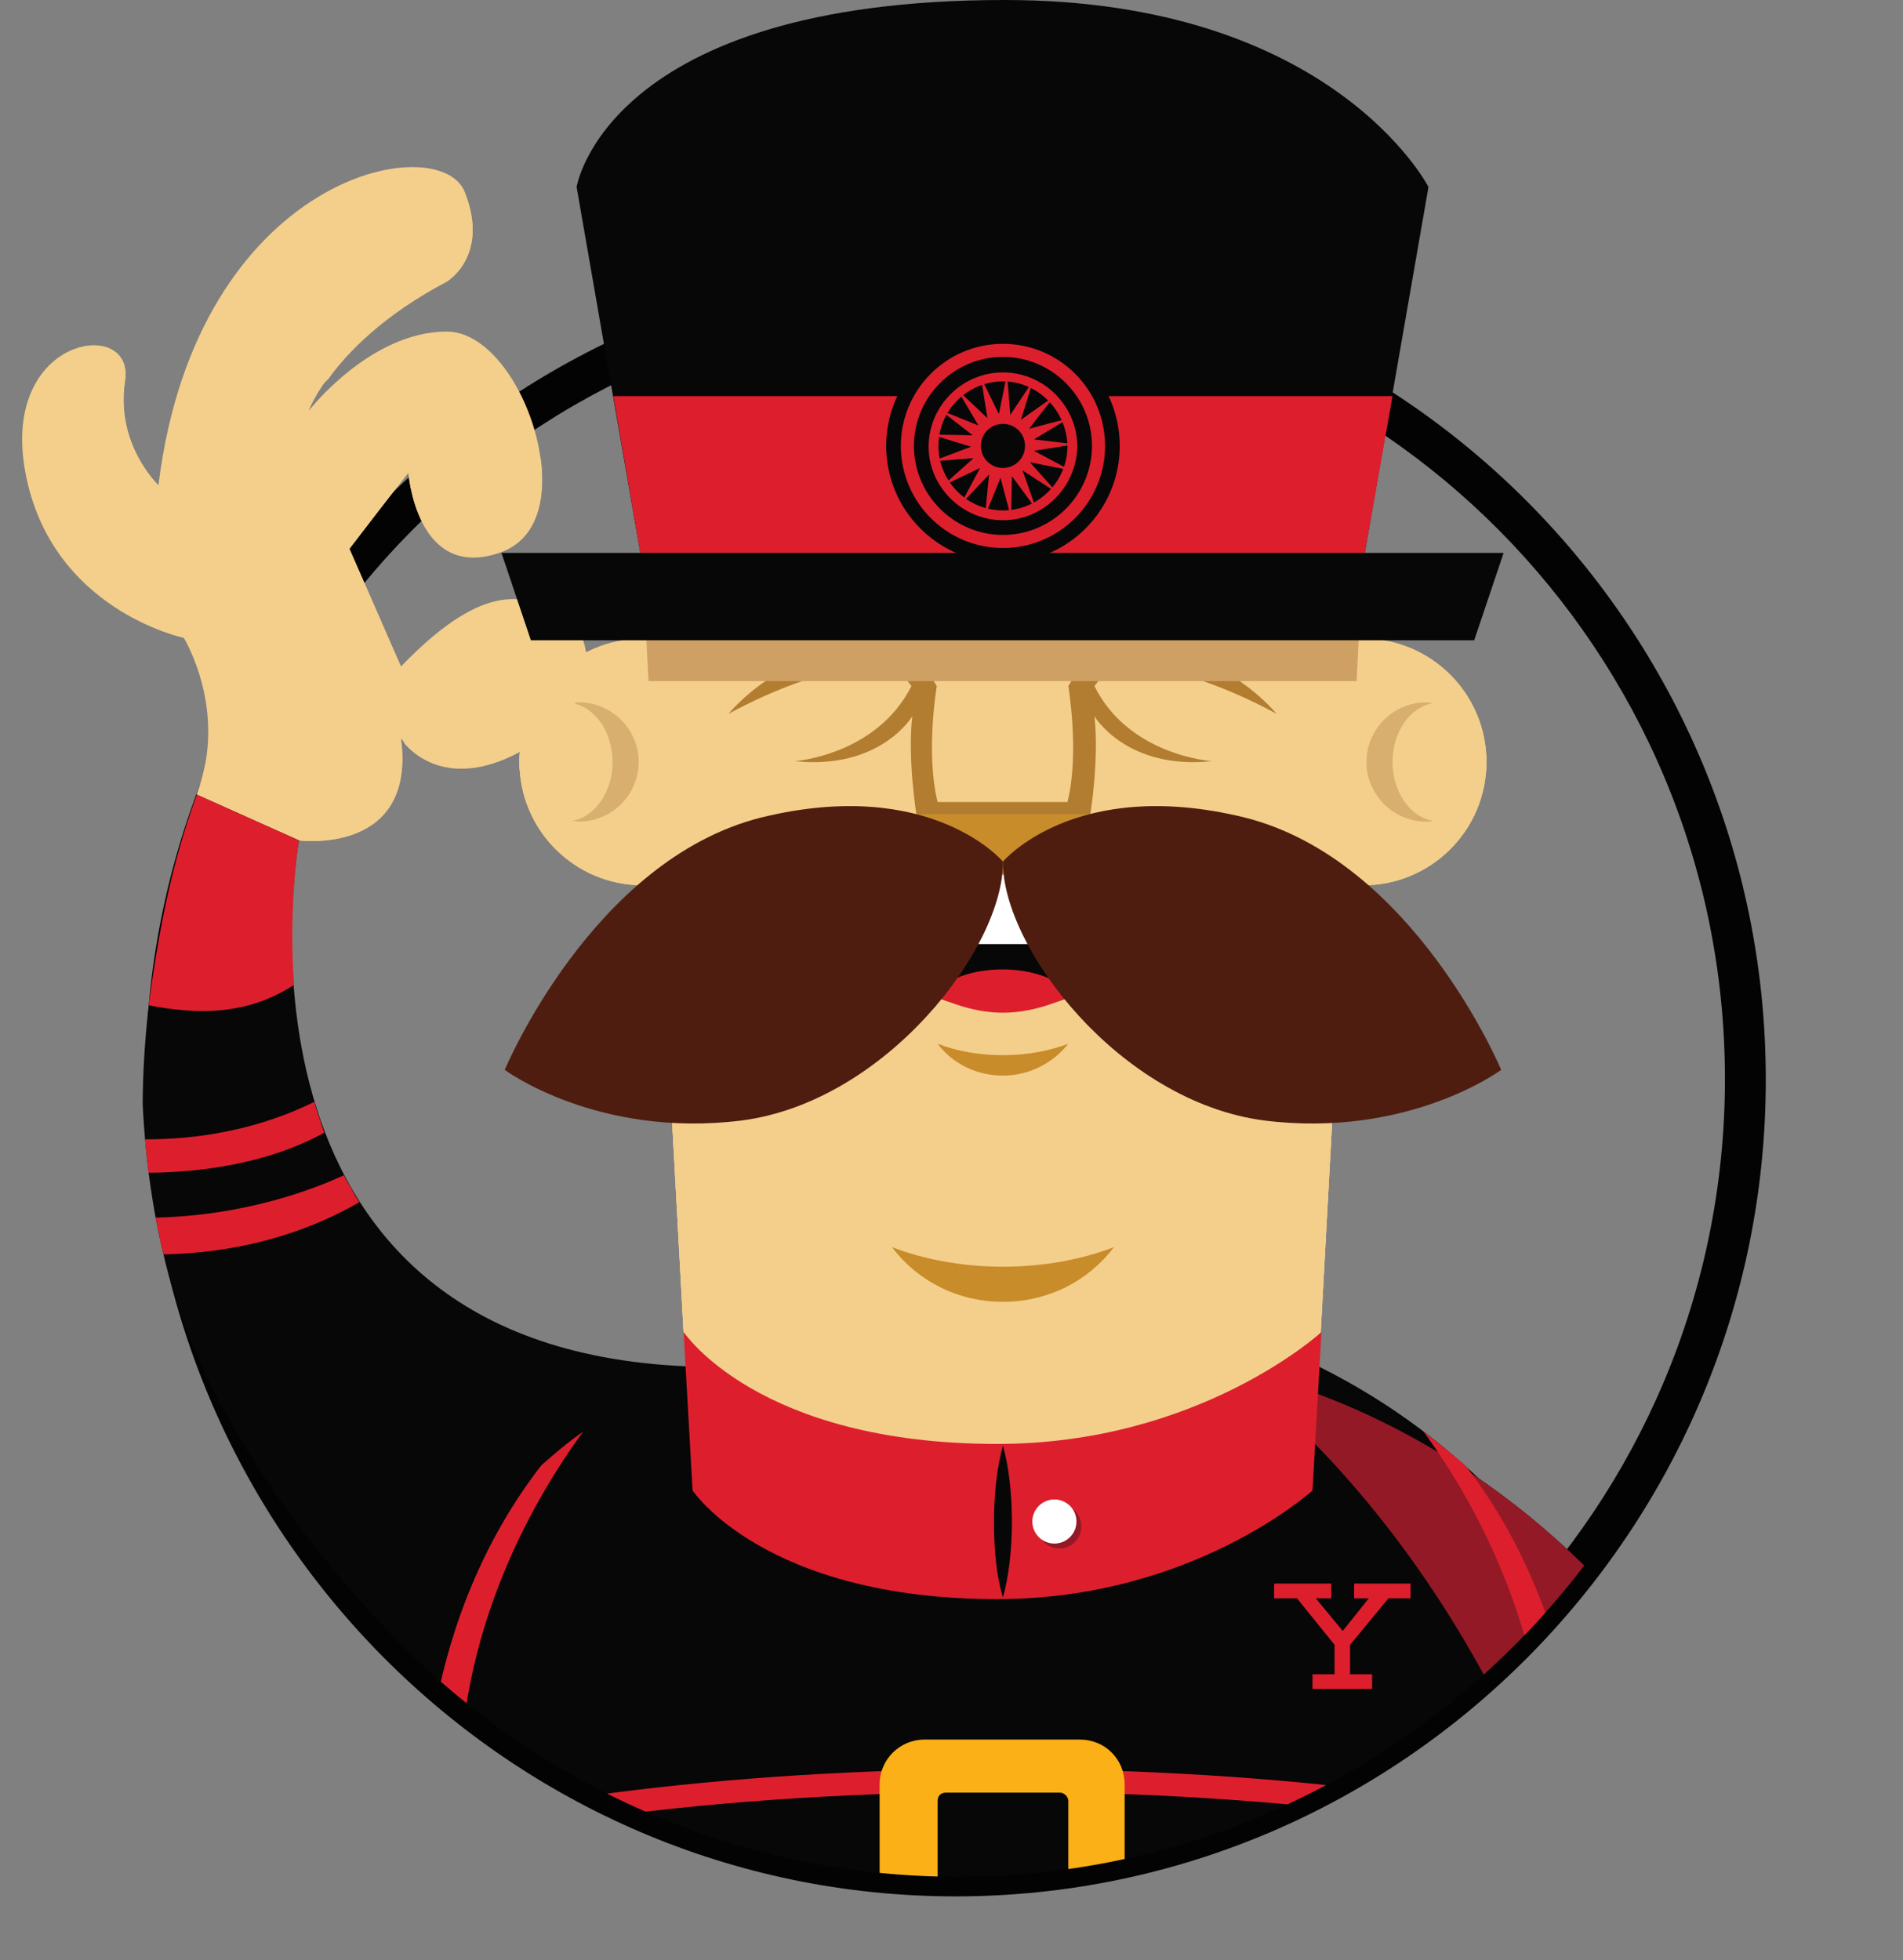 <svg width="233" height="240" xmlns="http://www.w3.org/2000/svg" xmlns:svg="http://www.w3.org/2000/svg" xmlns:xlink="http://www.w3.org/1999/xlink">
 <rect width="100%" height="100%" fill="#808080" stroke="none"/>
 <g>
  <title>Layer 1</title>
  <g id="svg_1">
   <path fill="#030303" d="m117,232.2c-54.7,0 -99.2,-44.9 -99.2,-100c0,-55.2 44.5,-100 99.2,-100c54.7,0 99.2,44.9 99.2,100c0,55.1 -44.5,100 -99.2,100zm0,-195.1c-51.9,0 -94.2,42.6 -94.2,95c0,52.4 42.3,95 94.2,95c51.9,0 94.2,-42.6 94.2,-95c0,-52.3 -42.2,-95 -94.2,-95z" id="svg_2"/>
   <g id="svg_3">
    <defs>
     <path id="SVGID_1_" d="m172.8,54.1l0,-0.3l5.6,-28.2c0,0 -12.5,-28.8 -54.5,-25.4c-42,3.5 -47.4,13.3 -54.2,24.8l4.1,18.5l-7.8,5c0,0 -2.8,-8.5 -7.2,-8.8c0,0 6.6,-9.4 1.9,-16c-4.7,-6.6 -29.8,-6 -39.5,27.3c0,0 -1.3,-10 -5.3,-10s-19.1,5.3 -15,21c4.1,15.7 18.2,20.4 22.9,22.3c0,0 2.2,2.8 1.3,6.6c-0.5,2 -11.9,37.1 -2.4,69.6c7.1,24.3 29.8,45.4 29.8,45.4c17.3,16.5 40.7,26.7 66.4,26.7c53.4,0 96.7,-43.7 96.7,-97.5c-0.3,-33.8 -17.1,-63.4 -42.8,-81z"/>
    </defs>
    <clipPath id="SVGID_2_">
     <use xlink:href="#SVGID_1_" id="svg_4" y="-2.8" x="-1.6"/>
    </clipPath>
    <g clip-path="url(#SVGID_2_)" id="svg_5">
     <path fill="#F4CF8C" d="m229.2,277.3c0,0 1.6,21.9 -4.3,26.3c0,0 -1.2,8.8 -9.7,9.1c0,0 -1.9,5 -10.6,2.5c-8.8,-2.5 -16.2,-28.1 -16.2,-28.1s26.3,-22.6 40.8,-9.8z" id="svg_7"/>
     <path fill="#070707" d="m151.1,167.7c0,0 70.3,11.3 78,109.6c0,0 -13.1,8.3 -26.8,8.9c0.1,0 1.3,-75.6 -51.2,-118.5z" id="svg_8"/>
     <g id="svg_9">
      <path fill="#DD1F2D" d="m220.3,234c-3.8,1.9 -12,5.1 -24.6,6.4c0.4,1.6 0.9,3.2 1.2,4.8c5,-0.8 14.1,-2.6 24.8,-6.9c-0.4,-1.4 -0.9,-2.9 -1.4,-4.3z" id="svg_10"/>
      <path fill="#DD1F2D" d="m192.2,229.2c0.5,1.6 1.1,3.2 1.6,4.7c4.6,-0.5 15,-1.9 24.1,-6.1c-0.6,-1.5 -1.3,-3 -2,-4.5c-3.3,1.6 -10.8,4.4 -23.7,5.9z" id="svg_11"/>
      <path fill="#DD1F2D" d="m229.2,277.3c-0.7,-9 -1.9,-17.3 -3.6,-24.9c-5.3,3.3 -13.8,7.3 -25.4,8.9c2.3,14.9 2.2,24.9 2.2,24.9c13.7,-0.6 26.8,-8.9 26.8,-8.9z" id="svg_12"/>
     </g>
     <g id="svg_13">
      <g id="svg_14">
       <circle fill="#F4CF8C" cx="78.7" cy="93.3" r="15.1" id="svg_15"/>
       <circle fill="#F4CF8C" cx="78.7" cy="93.3" r="15.1" id="svg_16"/>
       <path fill="#F4CF8C" d="m63.6,93.3c0,0.5 0,0.9 0.1,1.4c1.1,-0.5 2.2,-1 3.4,-1.8c7.1,-4.6 7.4,-10 5.8,-13.5c-5.5,2.3 -9.3,7.6 -9.3,13.9z" id="svg_17"/>
       <circle fill="#F4CF8C" cx="70.9" cy="93.3" r="7.3" id="svg_18"/>
       <g id="svg_19">
        <path fill="#D8AF6F" d="m70.9,86c-0.3,0 -0.6,0 -0.9,0.1c2.8,0.4 5,3.5 5,7.2c0,3.7 -2.2,6.8 -5,7.2c0.3,0 0.6,0.1 0.9,0.1c4,0 7.3,-3.3 7.3,-7.3c0,-4 -3.3,-7.3 -7.3,-7.3z" id="svg_20"/>
        <path fill="#F4CF8C" d="m70,86.1c-0.2,0 -0.5,-0.1 -0.7,-0.1c-3.2,0 -5.7,3.3 -5.7,7.3c0,-3.7 2.8,-6.8 6.4,-7.2z" id="svg_21"/>
        <path fill="#F4CF8C" d="m63.6,93.3c0,4 2.6,7.3 5.7,7.3c0.2,0 0.5,0 0.7,-0.1c-3.6,-0.4 -6.4,-3.5 -6.4,-7.2l-0,0z" id="svg_22"/>
       </g>
      </g>
      <g id="svg_23">
       <circle fill="#F4CF8C" cx="166.9" cy="93.3" r="15.1" id="svg_24"/>
       <circle fill="#F4CF8C" cx="166.9" cy="93.3" r="15.1" id="svg_25"/>
       <circle fill="#F4CF8C" cx="174.7" cy="93.3" r="7.3" id="svg_26"/>
       <g id="svg_27">
        <path fill="#D8AF6F" d="m170.5,93.3c0,-3.7 2.2,-6.8 5,-7.2c-0.3,0 -0.6,-0.1 -0.9,-0.1c-4,0 -7.3,3.3 -7.3,7.3c0,4 3.3,7.3 7.3,7.3c0.3,0 0.6,0 0.9,-0.1c-2.8,-0.4 -5,-3.5 -5,-7.2z" id="svg_28"/>
        <path fill="#F4CF8C" d="m181.9,93.3c0,-4 -2.6,-7.3 -5.7,-7.3c-0.2,0 -0.5,0 -0.7,0.1c3.6,0.4 6.4,3.5 6.4,7.2z" id="svg_29"/>
        <path fill="#F4CF8C" d="m175.5,100.5c0.2,0 0.5,0.1 0.7,0.1c3.2,0 5.7,-3.3 5.7,-7.3c0,3.7 -2.8,6.8 -6.4,7.2z" id="svg_30"/>
       </g>
      </g>
     </g>
     <g id="svg_31">
      <path fill="#F4CF8C" d="m36.6,102.9c0,0 14.4,1.9 12.5,-12.5c0,0 5,7.8 16.2,0.6c11.2,-7.2 5.3,-16.6 2.2,-16.9c-3.1,-0.3 -7.5,-3.8 -18.4,7.5l-6.3,-14.4l7.2,-9.4c0,0 1,13.5 11.4,9.7c10.4,-3.8 2.6,-26.9 -6.7,-26.9c-9.4,0 -16.9,9.7 -16.9,9.7s3.1,-8.7 16.9,-15.9c0,0 5.3,-3.1 2.2,-10.9c-3.1,-7.8 -32.8,-2.2 -37.5,35.9c0,0 -5.3,-5 -4.1,-12.8c1.3,-7.8 -15.3,-5.6 -12.2,11.2c3.1,16.9 19.4,20.3 19.4,20.3s5.5,8.9 1.6,19.1c0,0.1 6.2,7.9 12.5,5.7z" id="svg_32"/>
      <g id="svg_33">
       <path fill="#F4CF8C" d="m65.3,91.1c11.2,-7.2 5.3,-16.6 2.2,-16.9c-1.9,-0.2 -4.3,-1.6 -8.4,0l3.7,7.6c0,0 -0.8,10.8 -12.9,8.1c0,0 -0.1,0.4 -0.4,1.1c1.3,1.6 6.4,6.1 15.8,0.1z" id="svg_34"/>
       <path fill="#F4CF8C" d="m49.2,91.5c-1.9,3.4 -8.4,9.8 -24,1.8c-0.3,1.4 -0.6,2.7 -1.1,4c0,0 6.2,7.8 12.5,5.6c0,-0 13.6,1.8 12.6,-11.4z" id="svg_35"/>
      </g>
      <path fill="#F4CF8C" d="m50,57.9c0,0 1,13.5 11.4,9.7c4.3,-1.6 5.5,-6.3 4.8,-11.5c-2.6,2.7 -10.7,9.5 -13.8,-5l-14.4,16.8l-11.4,6.6l14.1,-3.5l8.2,10.7l-6.3,-14.4l7.4,-9.4z" id="svg_36"/>
      <path fill="#F4CF8C" d="m40.2,46.4c2.3,-3.2 6.7,-7.8 14.5,-11.9c0,0 5.3,-3.1 2.2,-10.9c-0.1,-0.1 -0.1,-0.3 -0.2,-0.4c-0.7,2.4 -2.2,5.2 -5,7.2c-5.8,4 -26.5,18.4 -19.9,40.1c-0.1,-0.1 -2.7,-13.5 8.4,-24.1z" id="svg_37"/>
      <path fill="#F4CF8C" d="m19.1,59.2c-1.1,-1.2 -4.8,-5.8 -3.8,-12.5c0.5,-3.1 -1.8,-4.6 -4.5,-4.3c-0.5,8.4 0.7,25.4 17.2,30.3c-0.1,0 -6.3,-3 -8.9,-13.5z" id="svg_38"/>
     </g>
     <path fill="#070707" d="m24.1,97.3l12.5,5.6c0,0 -11.3,61.9 47.5,64.4c0,0 0.4,39.8 -35.8,39.2c-0.1,0 -48,-38.1 -24.2,-109.2l0,0z" id="svg_39"/>
     <path fill="#DD1F2D" d="m39,136.6c-0.2,-0.6 -0.4,-1.1 -0.5,-1.7c0,0 0,0 0,0c-2.8,1.4 -10.2,4.7 -21,4.6c0,1.4 0.1,2.7 0.2,4.1c5.4,0 14.3,-0.7 22,-4.9c0,0 0,0 0,0c-0.2,-0.6 -0.4,-1.2 -0.6,-1.8c0,-0.2 0,-0.2 -0.1,-0.3z" id="svg_40"/>
     <path fill="#DD1F2D" d="m43,145.5c-0.3,-0.5 -0.6,-1 -0.9,-1.6c0,0 0,0 0,0c-3.2,1.5 -12.1,5.1 -23.8,5.2c0.2,1.5 0.4,3 0.7,4.5c6.4,0 15.8,-1.1 25,-6.4c0,0 0,0 0,0c-0.4,-0.6 -0.7,-1.1 -1,-1.7c0,0 0,0 0,0z" id="svg_41"/>
     <path fill="#DD1F2D" d="m24.1,97.3c-3.4,9.3 -4.8,17.8 -5.9,25.8c5.9,1.1 11.9,1.3 17.8,-2.5c-0.7,-10 0.6,-17.7 0.6,-17.7l-12.5,-5.6z" id="svg_42"/>
     <path fill="#070707" d="m158,165.7l-35.2,0l-35.3,0c-75,33 -57.6,157.2 -57.6,157.2l93.3,0l0,-56.8l5.2,56.8l87.2,0c0,0.1 17.4,-124.2 -57.6,-157.2z" id="svg_51"/>
     <path fill="#F4CF8C" d="m188.3,287c0,0 7.5,25.6 16.2,28.1c8.8,2.5 10.6,-2.5 10.6,-2.5c2.5,-0.1 4.3,-0.9 5.7,-2c0.6,-9 1,-22.2 0,-37.1c-14.4,-1.9 -32.5,13.5 -32.5,13.5z" id="svg_52"/>
     <path fill="#931926" d="m221.2,281.4c-1.1,-26.7 -6.4,-61.1 -24.4,-86.8c-21.5,-23 -45.7,-26.9 -45.7,-26.9c52.5,42.9 51.3,118.5 51.3,118.5c7,-0.3 13.8,-2.6 18.8,-4.8z" id="svg_53"/>
     <path fill="#DD1F2D" d="m33,243.2c-0.2,1.1 -0.5,2.3 -0.7,3.4c20.7,-7.6 53.5,-12.6 90.5,-12.6c36.9,0 69.7,4.9 90.5,12.6c-0.2,-1.1 -0.5,-2.3 -0.7,-3.4c-20.8,-7.5 -53.3,-12.3 -89.8,-12.3c-36.6,0 -69,4.8 -89.8,12.3z" id="svg_54"/>
     <path fill="#DD1F2D" d="m37.1,227.5c-0.3,1 -0.6,2.1 -0.9,3.1c20.8,-6.9 51.9,-11.2 86.6,-11.2c34.7,0 65.8,4.4 86.6,11.2c-0.3,-1 -0.6,-2.1 -0.9,-3.1c-20.8,-6.7 -51.5,-10.9 -85.7,-10.9c-34.2,-0 -64.9,4.2 -85.7,10.9z" id="svg_55"/>
     <path fill="#DD1F2D" d="m66.3,179.4c-16.1,20.7 -14.3,45.9 -14.3,45.9l4.4,-2c-1.4,-22 8.7,-39.4 15,-48c-1.9,1.3 -3.5,2.7 -5.1,4.1z" id="svg_56"/>
     <path fill="#DD1F2D" d="m174.3,175.3c6.3,8.6 16.3,26.1 15,48l4.4,2c0,0 1.7,-25.2 -14.3,-45.9c-1.7,-1.4 -3.4,-2.8 -5.1,-4.1z" id="svg_57"/>
     <path fill="#DD1F2D" d="m123.2,266.1l5.2,56.8l87.2,0c0,0 5.4,-38.2 -2.6,-77.8l-4.5,-1.4c7.3,20 3.9,74 3.9,74l-79.3,0l-7.5,-83.9l-6.1,0l-0.8,83.9l-84.7,0c-3.9,-38 2.2,-73.7 2.2,-73.7l-3.6,1c-8,39.7 -2.7,78 -2.7,78l93.3,0l0,-56.9l-0,0z" id="svg_58"/>
     <path fill="#F4CF8C" d="m161.7,163.2c0,0 -15,13.7 -39.6,13.7c-29.3,0 -38.4,-13.7 -38.4,-13.7l-5.2,-95.5l88.4,0l-5.2,95.5z" id="svg_59"/>
     <path fill="#F4CF8C" d="m161.7,163.2c0,0 -15,13.7 -39.6,13.7c-29.3,0 -38.4,-13.7 -38.4,-13.7l-5.2,-95.5l88.4,0l-5.2,95.5z" id="svg_60"/>
     <path fill="#F4CF8C" d="m161.7,163.2c0,0 -15,13.7 -39.6,13.7c-29.3,0 -38.4,-13.7 -38.4,-13.7l-5.2,-95.5l88.4,0l-5.2,95.5z" id="svg_61"/>
     <path fill="#B27D30" d="m134,84l2.2,-2.8c0,0 7.9,-0.4 20.1,6.2c0,0 -8.8,-10.9 -22.1,-7.2l0.4,-2.4l-3.8,6.2c0,0 1.4,8.2 -0.1,14.2l-15.9,0c-1.5,-6 -0.1,-14.2 -0.1,-14.2l-3.8,-6.2l0.4,2.4c-13.3,-3.7 -22.1,7.2 -22.1,7.2c12.2,-6.6 20.2,-6.2 20.2,-6.2l2.2,2.8c-4.3,8.5 -14.3,9.2 -14.3,9.2c10.5,1.1 14.4,-5.5 14.4,-5.5c-0.6,5.2 0.5,12 0.5,12l10.6,7.4l0.1,0l0,0l10.6,-7.4c0,0 1.1,-6.8 0.5,-12c0,0 3.9,6.6 14.4,5.5c-0.1,0 -10.2,-0.7 -14.4,-9.2z" id="svg_62"/>
     <ellipse fill="#070707" cx="122.8" cy="114.9" rx="14.5" ry="8.7" id="svg_63"/>
     <path fill="#DD1F2D" d="m122.8,124c3.3,0 6.3,-1.1 8.7,-2.2c-1.7,-1.8 -5,-3.1 -8.7,-3.1c-3.8,0 -7,1.2 -8.7,3.1c2.4,1.1 5.4,2.2 8.7,2.2z" id="svg_64"/>
     <path fill="#FFFFFF" d="m122.8,106.2c-8,0 -14.5,3.9 -14.5,8.7c0,0.2 0,0.5 0.1,0.7l28.9,0c0,-0.2 0.1,-0.5 0.1,-0.7c-0.1,-4.8 -6.6,-8.7 -14.6,-8.7z" id="svg_65"/>
     <path fill="#C98C2B" d="m122.8,129.2c-2.9,0 -5.7,-0.5 -8,-1.4c1.8,2.4 4.7,3.9 8,3.9c3.2,0 6.1,-1.5 8,-3.9c-2.4,0.9 -5.1,1.4 -8,1.4z" id="svg_66"/>
     <path fill="#C98C2B" d="m122.8,155.1c-5,0 -9.7,-0.9 -13.6,-2.4c3.1,4.1 8,6.7 13.6,6.7c5.6,0 10.5,-2.6 13.6,-6.7c-3.9,1.5 -8.6,2.4 -13.6,2.4z" id="svg_67"/>
     <polygon fill="#CEA063" points="79.4 83.4 166.1 83.4 166.9 67.7 78.6 67.7" id="svg_68"/>
     <path fill="#070707" d="m167.1,67.7l7.8,-44.8c0,0 -11.7,-22.9 -51.9,-22.9c-48.8,0 -52.4,22.9 -52.4,22.9l7.8,44.8l88.7,0z" id="svg_69"/>
     <polygon fill="#DD1F2D" points="75.1 48.5 78.4 67.7 167.1 67.7 170.5 48.5" id="svg_70"/>
     <polygon fill="#070707" points="180.5 78.4 65 78.4 61.4 67.7 184.1 67.7" id="svg_71"/>
     <g id="svg_72">
      <circle fill="#070707" cx="122.8" cy="54.6" r="14.3" id="svg_73"/>
      <path fill="#DD1F2D" d="m122.8,67.1c-6.9,0 -12.5,-5.6 -12.5,-12.5c0,-6.9 5.6,-12.5 12.5,-12.5c6.9,0 12.5,5.6 12.5,12.5c-0,6.9 -5.6,12.5 -12.5,12.5zm0,-23.4c-6,0 -10.9,4.9 -10.9,10.9c0,6 4.9,10.9 10.9,10.9c6,0 10.9,-4.9 10.9,-10.9c0,-6 -4.9,-10.9 -10.9,-10.9z" id="svg_74"/>
      <path fill="#DD1F2D" d="m122.8,63.7c-5,0 -9.1,-4.1 -9.1,-9c0,-5 4.1,-9.1 9.1,-9.1c5,0 9.1,4.1 9.1,9.1c-0.1,4.9 -4.1,9 -9.1,9zm0,-17c-4.3,0 -7.9,3.5 -7.9,7.9c0,4.3 3.5,7.9 7.9,7.9c4.3,0 7.9,-3.5 7.9,-7.9c-0.1,-4.3 -3.6,-7.9 -7.9,-7.9z" id="svg_75"/>
      <polygon fill="#DD1F2D" points="125 51.4 129.1 48.5 126 52.5 130.9 51.2 126.6 53.8 131.6 54.4 126.6 55.2 131.1 57.6 126.1 56.6 129.5 60.4 125.2 57.6 126.9 62.4 123.9 58.3 123.8 63.4 122.5 58.5 120.6 63.2 121.1 58.1 117.6 61.8 120 57.3 115.4 59.5 119.2 56.1 114.1 56.5 118.9 54.7 114 53.2 119.1 53.3 115.1 50.2 119.8 52.1 117.2 47.7 120.9 51.2 120.1 46.2 122.3 50.7 123.3 45.8 123.7 50.8 126.5 46.6" id="svg_76"/>
      <path fill="#070707" d="m125.5,54.6c0,1.5 -1.2,2.7 -2.7,2.7c-1.5,0 -2.7,-1.2 -2.7,-2.7c0,-1.5 1.2,-2.7 2.7,-2.7c1.5,0 2.7,1.2 2.7,2.7z" id="svg_77"/>
     </g>
     <path fill="#DD1F2D" d="m122.1,176.8c-29.3,0 -38.3,-13.6 -38.4,-13.7l1.1,19.4c0,0 8.8,13.3 37.3,13.3c24,0 38.6,-13.3 38.6,-13.3l1.1,-19.4c-0.1,0.1 -15,13.7 -39.7,13.7z" id="svg_78"/>
     <path fill="#070707" d="m122.8,195.6c0.7,-2.5 1.1,-5.8 1.1,-9.3s-0.4,-6.8 -1.1,-9.3c-0.7,2.5 -1.1,5.8 -1.1,9.3s0.3,6.7 1.1,9.3z" id="svg_79"/>
     <circle fill="#931926" cx="129.7" cy="186.9" r="2.7" id="svg_80"/>
     <circle fill="#FFFFFF" cx="129.1" cy="186.3" r="2.7" id="svg_81"/>
     <path fill="#FCB017" d="m132.2,213l-19,0c-3,0 -5.5,2.4 -5.5,5.5l0,13.5c0,3 2.4,5.5 5.5,5.5l19,0c3,0 5.5,-2.4 5.5,-5.5l0,-13.5c0,-3.1 -2.4,-5.5 -5.5,-5.5zm-1.4,7.5l0,9.3c0,0.6 -0.4,1 -1,1l-14,0c-0.6,0 -1,-0.4 -1,-1l0,-9.3c0,-0.6 0.4,-1 1,-1l14,0c0.5,0 1,0.5 1,1z" id="svg_82"/>
     <polygon fill="#C98C2B" points="112.2 99.7 122.7 107.1 122.8 107.1 122.8 107.1 133.3 99.7" id="svg_83"/>
     <g id="svg_84">
      <path fill="#4E1D0F" d="m122.8,105.5c0,0 -8.8,-10.5 -29.6,-5.4c-20.7,5.2 -31.4,30.9 -31.4,30.9s11.3,8.4 29,6.2c17.7,-2.3 32.1,-21.2 32,-31.7z" id="svg_85"/>
      <path fill="#4E1D0F" d="m122.8,105.5c0,0 8.8,-10.5 29.6,-5.4c20.7,5.2 31.4,30.9 31.4,30.9s-11.3,8.4 -29,6.2c-17.7,-2.3 -32.1,-21.2 -32,-31.7z" id="svg_86"/>
     </g>
     <polygon fill="#DD1F2D" points="165.8 195.7 167.6 195.7 164.4 199.7 161.1 195.7 163 195.7 163 193.9 156 193.9 156 195.7 158.8 195.7 163.4 201.4 163.4 205 160.7 205 160.7 206.8 168 206.8 168 205 165.3 205 165.3 201.4 170 195.7 172.7 195.7 172.7 193.9 165.8 193.9" id="svg_87"/>
    </g>
   </g>
  </g>
 </g>
</svg>